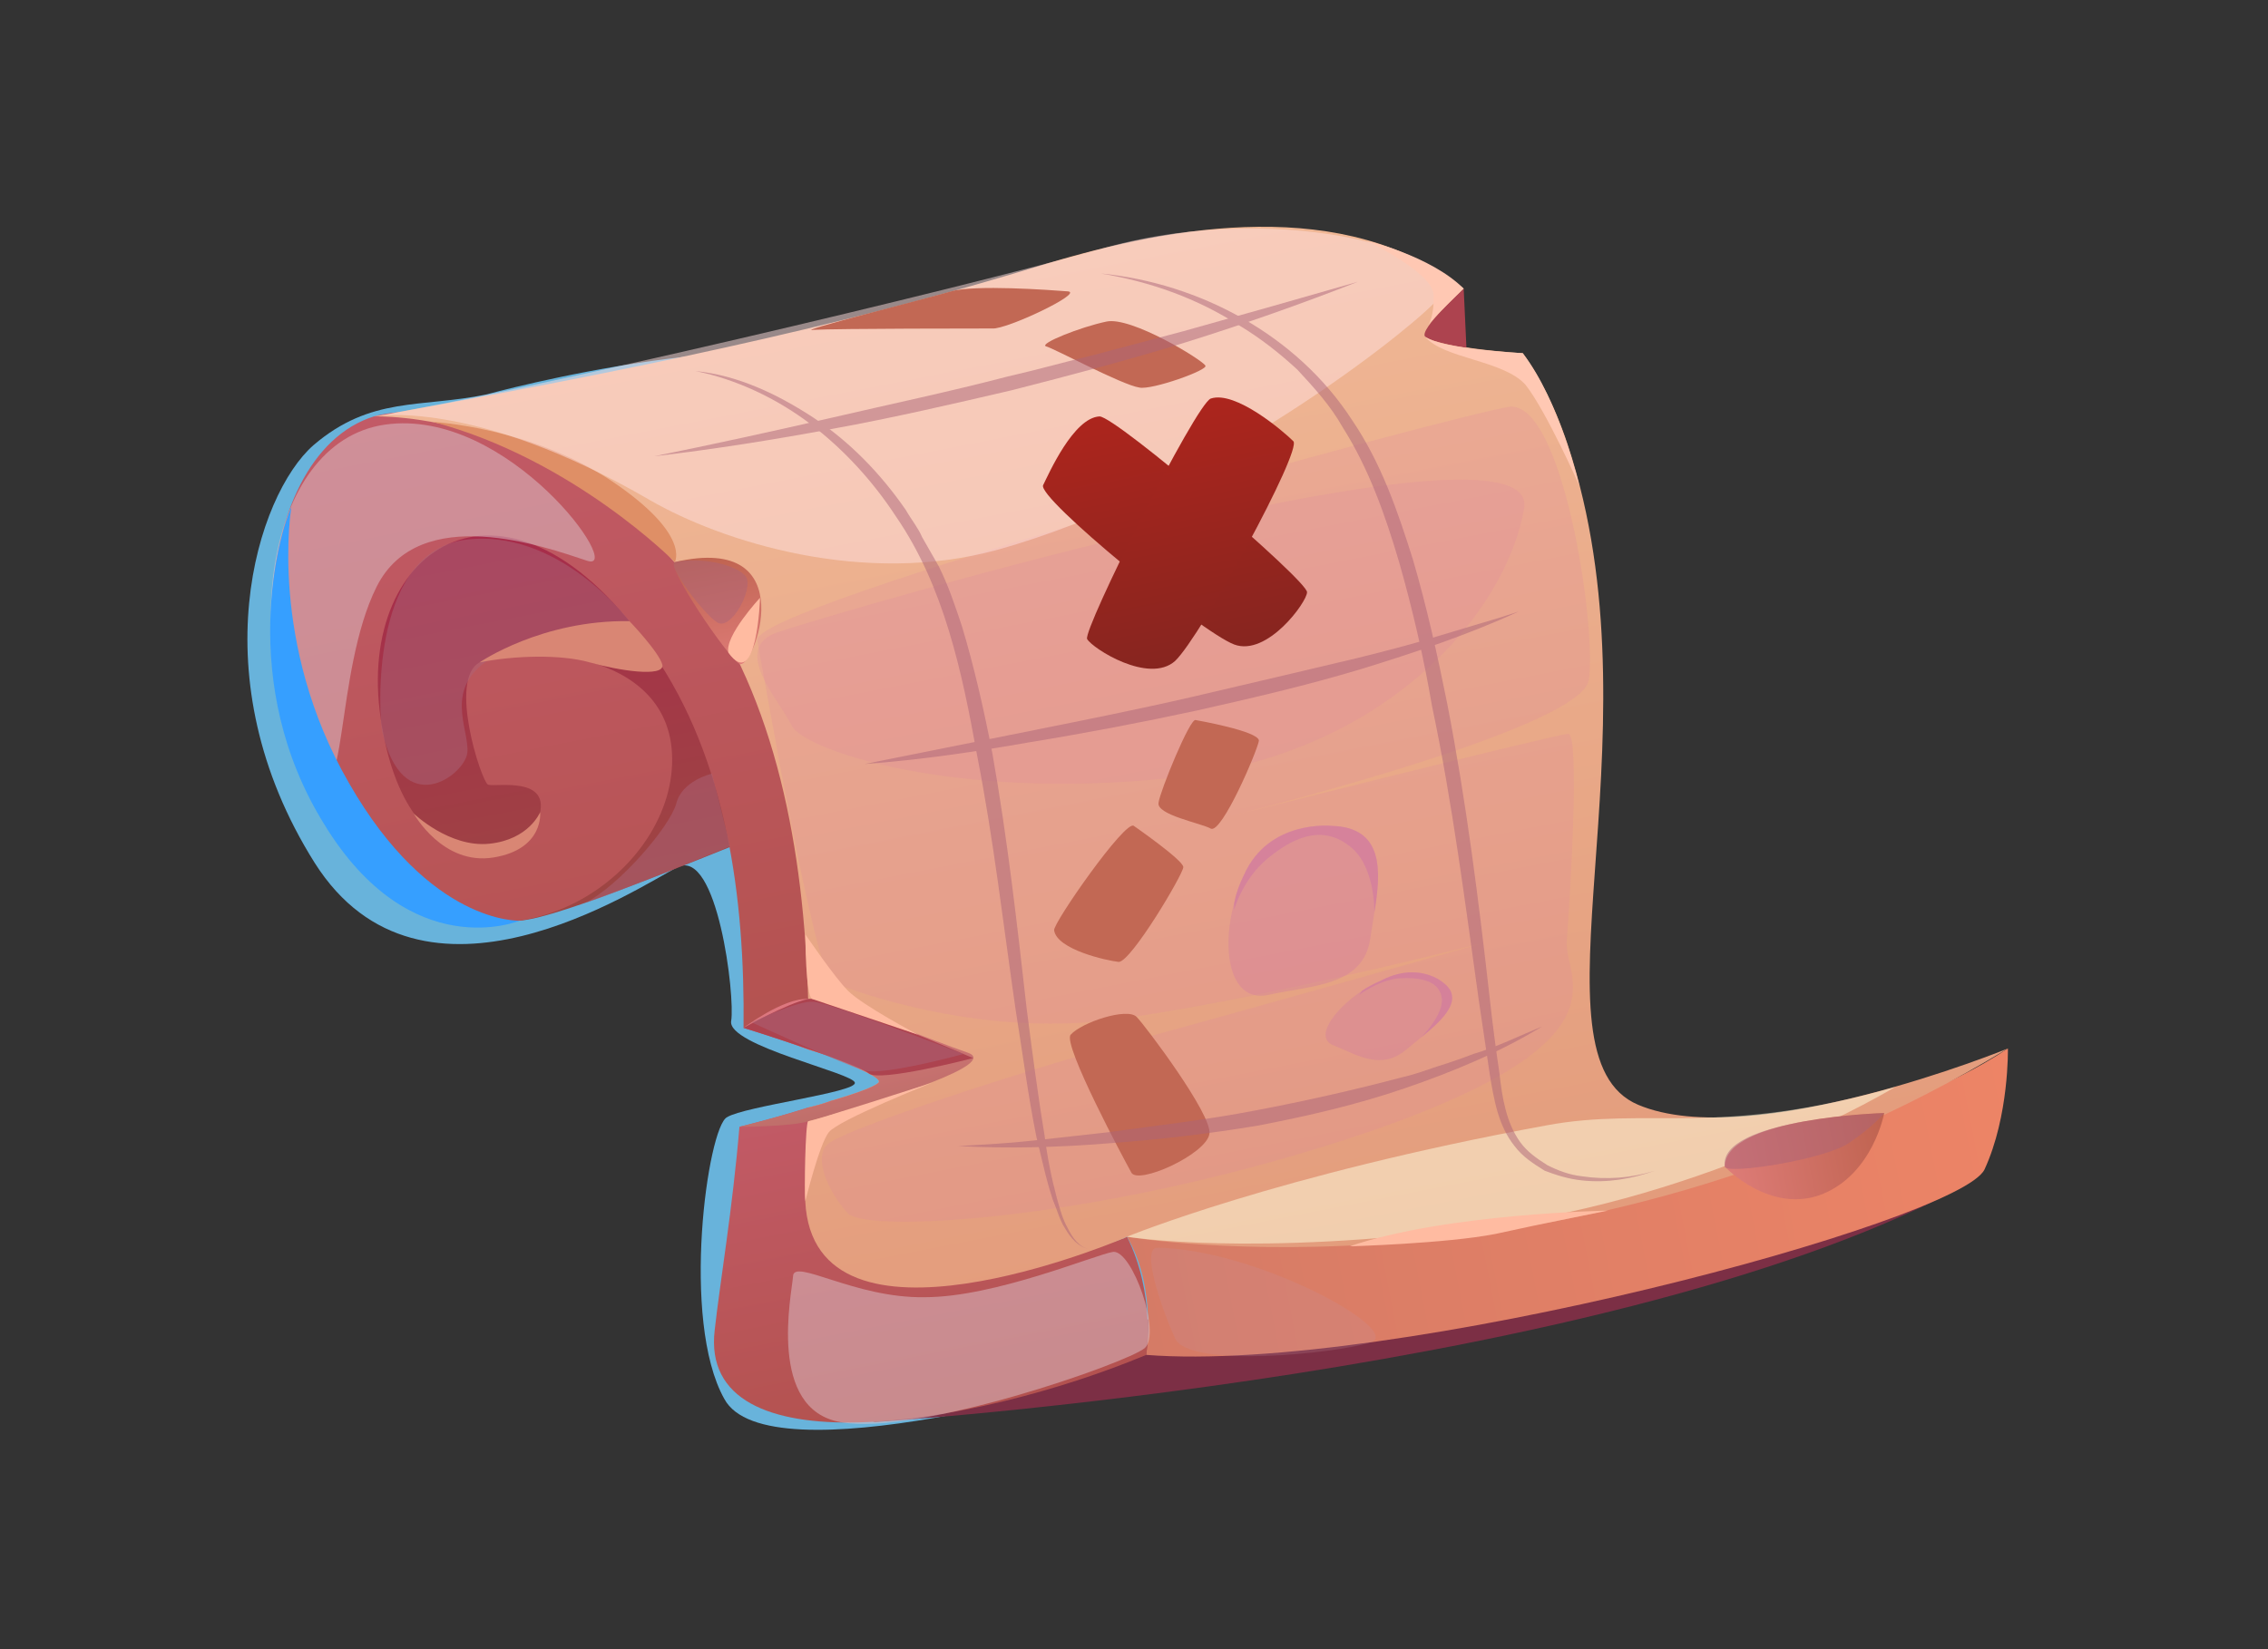<svg width="110" height="80" viewBox="0 0 110 80" fill="none" xmlns="http://www.w3.org/2000/svg">
<rect x="0" y="0" width="110" height="80" fill="#333333" stroke="none"/>
<path d="M23.598 19.133C20.398 19.799 17.999 19.2 15.199 21.599C12.466 23.999 9.6 32.864 15.266 41.862C20.465 50.061 30.93 43.062 32.863 42.062C34.796 41.129 35.662 48.328 35.462 49.528C35.263 50.728 41.461 52.061 41.461 52.527C41.528 52.994 36.129 53.66 35.263 54.194C34.329 54.66 32.996 64.059 35.129 67.858C37.196 71.724 53.393 66.992 55.592 66.258C57.859 65.459 48.86 21.666 43.594 18.333C38.329 15.067 23.598 19.133 23.598 19.133Z" fill="#68B3DB"/>
<path d="M24.997 44.662C27.997 44.795 47.06 35.53 57.325 33.331C67.59 31.131 69.256 32.797 70.989 27.865C72.789 22.999 64.924 15.4 58.258 14.001C51.526 12.534 26.463 21.133 18.998 24.599C11.466 28.065 17.398 38.197 19.198 40.463C20.931 42.729 24.997 44.662 24.997 44.662Z" fill="url(#paint0_linear_39_3943)"/>
<path d="M42.328 68.991C42.328 68.991 78.921 66.658 95.719 57.26C95.719 57.26 62.658 62.526 57.858 63.459C53.059 64.392 42.328 68.991 42.328 68.991Z" fill="#7C2F45"/>
<path d="M17.533 41.862C11.267 35.464 12 22.133 18.133 20.2C18.444 20.111 18.821 20.044 19.266 20C23.198 19.733 31.797 22.199 36.13 30.798C38.529 35.464 39.329 42.396 39.929 48.595C39.973 49.483 40.04 50.35 40.129 51.194C39.862 51.105 39.573 51.017 39.262 50.928C37.663 50.328 36.063 49.861 36.063 49.861C36.13 43.596 35.263 36.863 31.664 31.664C24.731 21.533 17.199 26.398 18.466 34.864C19.732 43.396 25.531 41.796 26.131 39.663C26.798 37.597 23.998 38.197 23.665 38.063C23.332 37.863 21.732 32.931 23.265 32.131C24.798 31.264 32.797 31.264 32.597 37.063C32.397 42.862 23.865 48.261 17.533 41.862Z" fill="url(#paint1_linear_39_3943)"/>
<path d="M55.593 65.725C47.128 69.258 33.863 71.324 34.663 64.525C34.93 62.126 35.529 58.66 35.863 54.66C35.863 54.66 37.529 54.261 39.196 53.727C39.596 53.638 39.973 53.527 40.329 53.394C40.373 53.616 40.395 53.838 40.395 54.06C40.795 57.993 41.328 60.926 42.462 61.593C45.461 63.392 53.593 60.393 54.526 60.059C54.615 60.015 54.66 59.993 54.66 59.993C56.059 62.792 55.593 65.725 55.593 65.725Z" fill="url(#paint2_linear_39_3943)"/>
<path d="M97.385 50.861C97.385 50.861 97.452 54.127 96.252 56.727C95.052 59.26 67.524 66.658 55.592 65.725C55.592 65.725 56.126 62.459 54.659 59.993C54.659 59.993 86.054 58.46 97.385 50.861Z" fill="url(#paint3_linear_39_3943)"/>
<path d="M97.386 50.861C76.189 63.725 54.66 59.993 54.66 59.993C54.66 59.993 54.615 60.015 54.526 60.059C53.26 60.593 38.529 66.525 39.062 57.46C39.107 56.438 39.151 55.416 39.196 54.394V53.727C39.595 53.638 39.973 53.527 40.329 53.394C41.462 53.061 42.395 52.727 42.595 52.527C42.861 52.327 41.595 51.794 40.129 51.194C39.862 51.105 39.573 51.017 39.262 50.928C39.262 50.083 39.24 49.261 39.196 48.461C38.995 41.263 37.662 33.931 33.663 28.465C27.264 19.866 18.132 20.2 18.132 20.2C18.532 20.155 18.91 20.088 19.265 20C33.33 17.467 42.262 15.4 50.727 12.801C56.926 10.934 65.258 9.468 70.99 14.001C70.99 14.001 69.59 15.467 69.324 16.134C69.124 16.867 73.856 17.133 73.856 17.133C74.856 18.533 75.656 20.266 76.256 22.266C80.455 36.063 73.923 51.261 79.455 53.594C84.988 55.927 97.386 50.861 97.386 50.861Z" fill="url(#paint4_linear_39_3943)"/>
<path d="M40.395 54.06C39.795 54.261 39.395 54.327 39.195 54.394C38.329 54.66 35.862 54.66 35.862 54.66C35.862 54.66 37.529 54.261 39.195 53.727C39.595 53.638 39.973 53.527 40.328 53.394C41.461 53.061 42.395 52.727 42.594 52.527C42.861 52.328 41.595 51.794 40.128 51.194C39.862 51.105 39.573 51.017 39.262 50.928C37.662 50.328 36.062 49.861 36.062 49.861C36.062 49.861 37.995 48.395 39.195 48.461C39.373 48.461 39.617 48.506 39.928 48.595C41.661 48.995 45.194 50.461 46.927 51.061C48.527 51.594 42.994 53.327 40.395 54.06Z" fill="url(#paint5_linear_39_3943)"/>
<path d="M36.062 49.861C36.062 49.861 41.595 51.594 42.128 52.061C42.595 52.527 47.194 51.328 47.194 51.328C47.194 51.328 40.195 48.261 39.195 48.461C38.196 48.661 36.062 49.861 36.062 49.861Z" fill="#AD434F"/>
<path d="M70.99 14.001L71.123 16.867C71.123 16.867 69.59 16.667 69.124 16.334C68.79 16 70.99 14.001 70.99 14.001Z" fill="#AD434F"/>
<g style="mix-blend-mode:multiply" opacity="0.5">
<path d="M18.532 35.464C19.532 39.863 22.531 37.597 22.665 36.53C22.798 35.397 21.398 33.331 23.931 31.864C26.464 30.398 30.53 30.131 30.53 30.131C30.53 30.131 27.064 25.532 22.465 26.198C17.866 26.932 18.399 34.864 18.532 35.464Z" fill="#AB6377"/>
</g>
<g style="mix-blend-mode:multiply" opacity="0.5">
<path d="M28.396 43.795C30.063 42.929 32.462 40.13 32.796 38.996C33.062 37.863 34.529 37.53 34.529 37.53C34.529 37.53 35.262 40.329 35.395 41.063C35.395 41.063 29.53 43.462 28.396 43.795Z" fill="#AB6377"/>
</g>
<path d="M32.729 27.265C32.263 27.398 35.262 31.864 35.862 32.197C36.529 32.597 39.062 25.799 32.729 27.265Z" fill="url(#paint6_linear_39_3943)"/>
<g style="mix-blend-mode:multiply" opacity="0.5">
<path d="M32.73 27.265C32.33 27.398 34.13 29.798 34.796 30.198C35.463 30.598 36.529 28.598 36.196 27.998C35.796 27.398 33.996 26.998 32.73 27.265Z" fill="#AB6377"/>
</g>
<path d="M35.329 31.664C35.129 30.864 36.862 28.998 36.862 28.998C36.862 28.998 36.729 33.597 35.329 31.664Z" fill="#FFBBA1"/>
<g style="mix-blend-mode:multiply" opacity="0.2">
<path d="M40.395 47.661C39.529 47.328 37.062 32.797 36.729 31.064C36.396 29.398 70.59 20.133 73.189 19.733C75.789 19.4 77.456 30.398 77.056 32.997C76.656 35.53 57.792 40.063 57.792 40.063C57.792 40.063 75.522 35.597 76.056 35.597C76.656 35.53 76.122 43.929 75.989 45.662C75.856 47.462 79.189 50.461 66.524 54.86C53.859 59.193 42.061 59.859 41.128 58.86C40.128 57.793 39.462 56.127 40.128 55.527C40.728 54.86 49.194 52.061 54.326 50.661C59.525 49.261 71.99 45.728 71.99 45.728C71.99 45.728 60.258 48.728 53.459 49.528C46.594 50.261 40.395 47.661 40.395 47.661Z" fill="#DD819F"/>
</g>
<g style="mix-blend-mode:multiply" opacity="0.2">
<path d="M37.729 30.664C35.396 31.464 37.795 33.931 38.395 35.197C38.995 36.397 46.327 38.863 56.859 37.73C67.324 36.597 73.056 29.665 73.922 24.665C74.789 19.666 40.928 29.598 37.729 30.664Z" fill="#DD819F"/>
</g>
<g style="mix-blend-mode:multiply" opacity="0.5">
<path d="M40.795 68.991C37.196 68.391 38.396 62.792 38.462 61.926C38.462 60.993 41.462 62.992 44.861 62.926C48.261 62.926 53.127 60.859 53.993 60.726C54.926 60.659 56.326 64.659 55.526 65.392C54.66 66.125 44.528 69.658 40.795 68.991Z" fill="#DEC3CB"/>
</g>
<g style="mix-blend-mode:multiply" opacity="0.5">
<path d="M36.462 49.595C36.462 49.595 40.928 51.661 41.928 51.928C42.861 52.194 46.727 51.128 46.727 51.128C46.727 51.128 40.328 48.661 39.461 48.595C38.661 48.528 36.462 49.595 36.462 49.595Z" fill="#AB6377"/>
</g>
<path d="M20.065 39.463C20.065 39.463 21.799 41.129 23.732 40.929C25.665 40.729 26.198 39.396 26.198 39.396C26.198 39.396 26.398 41.196 23.931 41.596C21.465 41.996 20.065 39.463 20.065 39.463Z" fill="#D98674"/>
<path d="M23.264 32.131C23.264 32.131 26.264 30.064 30.53 30.131C30.53 30.131 31.996 31.664 32.129 32.264C32.196 32.864 29.996 32.531 28.597 32.131C27.197 31.731 24.93 31.798 23.264 32.131Z" fill="#D98674"/>
<g style="mix-blend-mode:soft-light" opacity="0.5">
<path d="M54.659 59.993C54.659 59.993 61.925 56.993 74.989 54.594C79.988 53.661 83.254 55.194 91.92 52.727C91.92 52.727 83.054 58.127 71.856 59.526C60.725 60.993 54.659 59.993 54.659 59.993Z" fill="#FFFFE0"/>
</g>
<path d="M20.998 20.466C20.998 20.466 25.797 20.733 29.663 23.332C33.529 25.932 32.729 27.265 32.729 27.265C32.729 27.265 27.797 22.266 20.998 20.466Z" fill="#DF8F66"/>
<g style="mix-blend-mode:multiply" opacity="0.3">
<path d="M59.859 43.796C59.192 46.262 59.725 48.661 61.525 48.261C63.592 47.795 66.124 47.861 66.458 45.529C66.524 45.129 66.591 44.662 66.658 44.262C66.991 42.263 67.124 40.13 64.591 40.063C64.591 40.063 61.525 39.73 60.325 42.462C60.103 42.907 59.948 43.351 59.859 43.796Z" fill="#CD72A4"/>
</g>
<g style="mix-blend-mode:multiply" opacity="0.5">
<path d="M59.859 43.796V44.129C59.859 44.129 60.259 42.662 61.459 41.663C62.658 40.663 64.058 39.996 65.391 40.996C66.724 41.929 66.658 44.262 66.658 44.262C66.991 42.263 67.124 40.13 64.591 40.063C64.591 40.063 61.525 39.73 60.325 42.462C60.103 42.907 59.948 43.351 59.859 43.796Z" fill="#CD72A4"/>
</g>
<g style="mix-blend-mode:multiply" opacity="0.3">
<path d="M66.057 48.062C64.591 49.061 63.724 50.394 64.724 50.728C65.857 51.194 66.99 51.928 68.19 50.928C68.412 50.75 68.657 50.55 68.923 50.328C69.99 49.461 71.056 48.461 69.99 47.661C69.99 47.661 68.79 46.595 66.924 47.595C66.613 47.728 66.324 47.884 66.057 48.062Z" fill="#CD72A4"/>
</g>
<g style="mix-blend-mode:soft-light" opacity="0.5">
<path d="M18.132 20.2C18.132 20.2 22.931 19.266 31.53 24.265C34.996 26.265 41.862 28.465 48.394 26.665C58.192 23.932 67.657 16.6 69.524 14.734C71.923 12.401 62.325 9.601 53.66 12.001C46.061 14.134 25.398 19 18.132 20.2Z" fill="#FFE0E0"/>
</g>
<g style="mix-blend-mode:multiply" opacity="0.5">
<path d="M66.058 48.062L65.924 48.261C65.924 48.261 66.791 47.595 67.791 47.462C68.79 47.395 69.79 47.528 69.924 48.395C70.057 49.195 68.924 50.328 68.924 50.328C69.99 49.461 71.057 48.461 69.99 47.661C69.99 47.661 68.79 46.595 66.924 47.595C66.613 47.728 66.324 47.884 66.058 48.062Z" fill="#CD72A4"/>
</g>
<path d="M53.327 20.2C52.06 20.266 50.86 22.999 50.594 23.532C50.26 24.132 58.259 30.664 59.859 31.264C61.459 31.864 63.392 29.198 63.392 28.731C63.458 28.198 54.126 20.2 53.327 20.2Z" fill="url(#paint7_linear_39_3943)"/>
<path d="M58.725 19.333C59.925 18.933 62.258 20.933 62.724 21.399C63.191 21.799 58.258 30.864 56.992 32.064C55.726 33.197 52.993 31.464 52.726 30.998C52.526 30.531 57.992 19.6 58.725 19.333Z" fill="url(#paint8_linear_39_3943)"/>
<path d="M55.259 18.8C54.393 18.666 51.06 16.867 50.727 16.8C50.394 16.667 52.393 15.867 53.66 15.6C54.859 15.334 58.326 17.467 58.459 17.733C58.659 17.933 55.859 18.933 55.259 18.8Z" fill="#C26854"/>
<path d="M48.127 15.934C47.861 15.934 40.528 15.934 39.462 16C38.395 16.134 44.994 14.467 46.127 14.134C47.261 13.801 50.927 14.067 51.793 14.134C52.593 14.2 48.794 16 48.127 15.934Z" fill="#C26854"/>
<path d="M57.992 34.93C57.725 34.797 56.259 38.396 56.192 38.93C56.059 39.53 58.259 39.929 58.725 40.196C59.258 40.463 60.992 36.397 61.058 35.93C61.058 35.464 57.992 34.93 57.992 34.93Z" fill="#C26854"/>
<path d="M54.992 40.063C54.593 39.73 51.06 44.795 51.126 45.129C51.26 46.062 53.659 46.595 54.259 46.662C54.859 46.662 57.392 42.396 57.392 42.062C57.392 41.729 54.992 40.063 54.992 40.063Z" fill="#C26854"/>
<path d="M51.927 50.194C51.527 50.661 54.526 56.26 54.86 56.86C55.126 57.527 58.526 55.993 58.659 54.994C58.792 54.06 55.526 49.728 55.126 49.328C54.66 48.861 52.46 49.595 51.927 50.194Z" fill="#C26854"/>
<g style="mix-blend-mode:multiply" opacity="0.5">
<path d="M33.73 18C35.796 18.2 37.729 19.133 39.462 20.266C41.262 21.466 42.728 22.999 43.928 24.732C44.195 25.199 44.528 25.599 44.728 26.065L45.528 27.465C45.995 28.398 46.328 29.398 46.661 30.398C47.261 32.398 47.728 34.464 48.128 36.53C48.861 40.663 49.327 44.795 49.794 48.928C50.061 50.994 50.327 53.061 50.66 55.06C50.794 56.127 50.994 57.127 51.26 58.127C51.394 58.593 51.527 59.126 51.794 59.593C51.994 59.993 52.327 60.526 52.86 60.593C52.327 60.526 51.927 60.059 51.66 59.593C51.394 59.193 51.26 58.66 51.06 58.193C50.727 57.193 50.527 56.194 50.261 55.127C49.861 53.127 49.594 51.061 49.261 48.995C48.661 44.862 48.194 40.729 47.394 36.663C46.661 32.597 45.795 28.465 43.462 25.065C42.328 23.332 40.929 21.799 39.262 20.533C37.663 19.333 35.73 18.4 33.73 18Z" fill="#AB6377"/>
<path d="M53.394 13.267C58.193 13.734 62.925 16.267 65.591 20.399C66.991 22.466 67.791 24.799 68.524 27.132C69.191 29.398 69.724 31.798 70.191 34.13C71.124 38.93 71.724 43.729 72.257 48.461C72.39 49.661 72.546 50.861 72.724 52.061C72.857 53.261 73.057 54.46 73.724 55.394C74.057 55.86 74.523 56.194 75.057 56.527C75.59 56.793 76.123 56.993 76.723 57.06C77.301 57.149 77.901 57.171 78.523 57.127C79.1 57.082 79.678 56.971 80.256 56.793C79.123 57.193 77.923 57.393 76.723 57.26C76.056 57.193 75.457 56.993 74.923 56.793C74.39 56.46 73.857 56.127 73.457 55.594C72.657 54.594 72.457 53.327 72.257 52.127C72.079 50.928 71.902 49.728 71.724 48.528C71.057 43.795 70.457 38.996 69.457 34.264C69.058 31.931 68.524 29.598 67.858 27.265C67.191 24.999 66.391 22.732 65.125 20.733C64.525 19.666 63.725 18.8 62.925 17.933C62.059 17.133 61.126 16.4 60.126 15.8C58.059 14.467 55.793 13.667 53.394 13.267Z" fill="#AB6377"/>
<path d="M41.928 37.063L49.927 35.464C52.593 34.93 55.259 34.397 57.859 33.797C60.525 33.175 63.169 32.553 65.791 31.931C67.124 31.598 68.457 31.264 69.724 30.864C70.39 30.664 71.057 30.465 71.723 30.265C72.345 30.087 72.99 29.887 73.656 29.665C71.19 30.798 68.59 31.664 65.991 32.464C63.325 33.264 60.725 33.864 58.059 34.464C55.393 35.041 52.704 35.553 49.993 35.997C47.327 36.464 44.661 36.863 41.928 37.063Z" fill="#AB6377"/>
<path d="M46.461 55.594C47.661 55.527 48.927 55.46 50.127 55.327C51.327 55.194 52.527 55.06 53.726 54.927C56.126 54.594 58.526 54.327 60.925 53.861C63.28 53.416 65.635 52.883 67.991 52.261C68.591 52.127 69.124 51.928 69.724 51.728C70.301 51.55 70.879 51.35 71.457 51.128C72.59 50.794 73.656 50.261 74.79 49.794C72.723 51.061 70.457 51.994 68.124 52.794C65.791 53.594 63.458 54.127 61.059 54.594C58.659 54.994 56.237 55.282 53.793 55.46C51.327 55.66 48.927 55.727 46.461 55.594Z" fill="#AB6377"/>
<path d="M31.73 22.133C34.574 21.555 37.44 20.933 40.328 20.266C43.195 19.6 46.061 19 48.86 18.267C50.327 17.933 51.727 17.533 53.126 17.2L57.392 16.067C58.814 15.667 60.236 15.267 61.658 14.867C63.058 14.467 64.458 14.067 65.858 13.667C63.147 14.734 60.37 15.711 57.526 16.6C54.726 17.467 51.927 18.2 49.06 18.933C46.194 19.6 43.328 20.266 40.395 20.799C37.529 21.333 34.596 21.799 31.73 22.133Z" fill="#AB6377"/>
</g>
<g style="mix-blend-mode:multiply" opacity="0.5">
<path d="M15.133 37.33C16.866 40.063 16.199 32.597 18.265 28.465C20.332 24.332 26.464 26.532 28.464 27.198C30.397 27.865 24.664 19.733 18.665 20.599C12.733 21.466 11.6 31.864 15.133 37.33Z" fill="#DEC3CB"/>
</g>
<path d="M83.654 56.593C83.654 56.593 85.853 58.926 88.386 57.926C90.853 56.927 91.386 53.994 91.386 53.994C91.386 53.994 83.654 54.194 83.654 56.593Z" fill="url(#paint9_linear_39_3943)"/>
<g style="mix-blend-mode:multiply" opacity="0.5">
<path d="M83.654 56.593C83.721 56.993 88.453 56.26 89.653 55.46C90.853 54.66 91.386 53.994 91.386 53.994C91.386 53.994 83.321 54.26 83.654 56.593Z" fill="#AB6377"/>
</g>
<g style="mix-blend-mode:multiply" opacity="0.2">
<path d="M56.126 60.526C55.326 60.526 56.325 63.459 56.992 64.925C57.659 66.392 64.791 65.659 66.457 65.125C68.19 64.592 60.991 60.593 56.126 60.526Z" fill="#C4919F"/>
</g>
<path d="M65.458 60.459C65.458 60.459 70.124 60.326 72.523 59.859C74.923 59.326 77.989 58.726 77.989 58.726C77.989 58.726 70.124 58.86 65.458 60.459Z" fill="#FFBBA1"/>
<path d="M39.396 48.461C39.062 48.328 39.062 45.329 39.062 45.329C39.062 45.329 40.462 47.395 41.129 48.062C41.862 48.795 44.528 50.194 44.528 50.194L39.396 48.461Z" fill="#FFBBA1"/>
<path d="M39.062 58.26C39.062 58.26 39.729 55.527 40.195 54.927C40.662 54.327 45.195 52.527 45.195 52.527C45.195 52.527 39.396 54.394 39.196 54.394C39.062 54.46 38.996 57.793 39.062 58.26Z" fill="#FFBBA1"/>
<path d="M69.124 16.334C69.99 17.4 72.923 17.467 73.989 18.666C74.989 19.933 76.589 23.532 76.589 23.532C76.589 23.532 75.656 19.466 73.856 17.133C73.856 17.133 69.923 16.933 69.124 16.334Z" fill="#FFC8B3"/>
<path d="M69.257 15.8C69.257 15.8 69.59 15.334 69.523 14.267C69.457 13.201 66.257 11.668 66.257 11.668C66.257 11.668 69.39 12.401 70.99 14.001C70.99 14.001 69.457 15.467 69.257 15.8Z" fill="#FFC8B3"/>
<g style="mix-blend-mode:soft-light">
<path d="M14.132 24.599C14.132 24.599 12.999 31.198 16.932 37.996C20.865 44.862 25.197 44.662 25.197 44.662C25.197 44.662 19.931 46.862 15.732 39.996C11.466 33.131 13.533 25.865 14.132 24.599Z" fill="#369FFF"/>
</g>
<defs>
<linearGradient id="paint0_linear_39_3943" x1="40.251" y1="41.748" x2="35.507" y2="17.451" gradientUnits="userSpaceOnUse">
<stop stop-color="#9D4643"/>
<stop offset="1" stop-color="#AB234D"/>
</linearGradient>
<linearGradient id="paint1_linear_39_3943" x1="4.498" y1="58.171" x2="-2.146" y2="24.138" gradientUnits="userSpaceOnUse">
<stop stop-color="#B3524F"/>
<stop offset="1" stop-color="#C25A66"/>
</linearGradient>
<linearGradient id="paint2_linear_39_3943" x1="39.991" y1="69.718" x2="36.935" y2="54.062" gradientUnits="userSpaceOnUse">
<stop stop-color="#B3524F"/>
<stop offset="1" stop-color="#C25A66"/>
</linearGradient>
<linearGradient id="paint3_linear_39_3943" x1="54.298" y1="59.255" x2="97.367" y2="50.849" gradientUnits="userSpaceOnUse">
<stop stop-color="#D57B66"/>
<stop offset="1" stop-color="#ED8466"/>
</linearGradient>
<linearGradient id="paint4_linear_39_3943" x1="45.388" y1="65.123" x2="35.695" y2="15.469" gradientUnits="userSpaceOnUse">
<stop stop-color="#E39C7C"/>
<stop offset="1" stop-color="#F0B896"/>
</linearGradient>
<linearGradient id="paint5_linear_39_3943" x1="40.254" y1="54.209" x2="39.126" y2="48.428" gradientUnits="userSpaceOnUse">
<stop stop-color="#BF6F6A"/>
<stop offset="1" stop-color="#DE777F"/>
</linearGradient>
<linearGradient id="paint6_linear_39_3943" x1="31.751" y1="33.053" x2="30.703" y2="27.682" gradientUnits="userSpaceOnUse">
<stop stop-color="#DE7C78"/>
<stop offset="1" stop-color="#BF634F"/>
</linearGradient>
<linearGradient id="paint7_linear_39_3943" x1="51.682" y1="33.089" x2="49.318" y2="20.98" gradientUnits="userSpaceOnUse">
<stop stop-color="#87251F"/>
<stop offset="0.994" stop-color="#AC251D"/>
</linearGradient>
<linearGradient id="paint8_linear_39_3943" x1="65.27" y1="30.64" x2="62.906" y2="18.532" gradientUnits="userSpaceOnUse">
<stop stop-color="#87251F"/>
<stop offset="0.994" stop-color="#AC251D"/>
</linearGradient>
<linearGradient id="paint9_linear_39_3943" x1="83.369" y1="55.198" x2="91.33" y2="53.645" gradientUnits="userSpaceOnUse">
<stop stop-color="#DE7C78"/>
<stop offset="1" stop-color="#BF634F"/>
</linearGradient>
</defs>
</svg>
